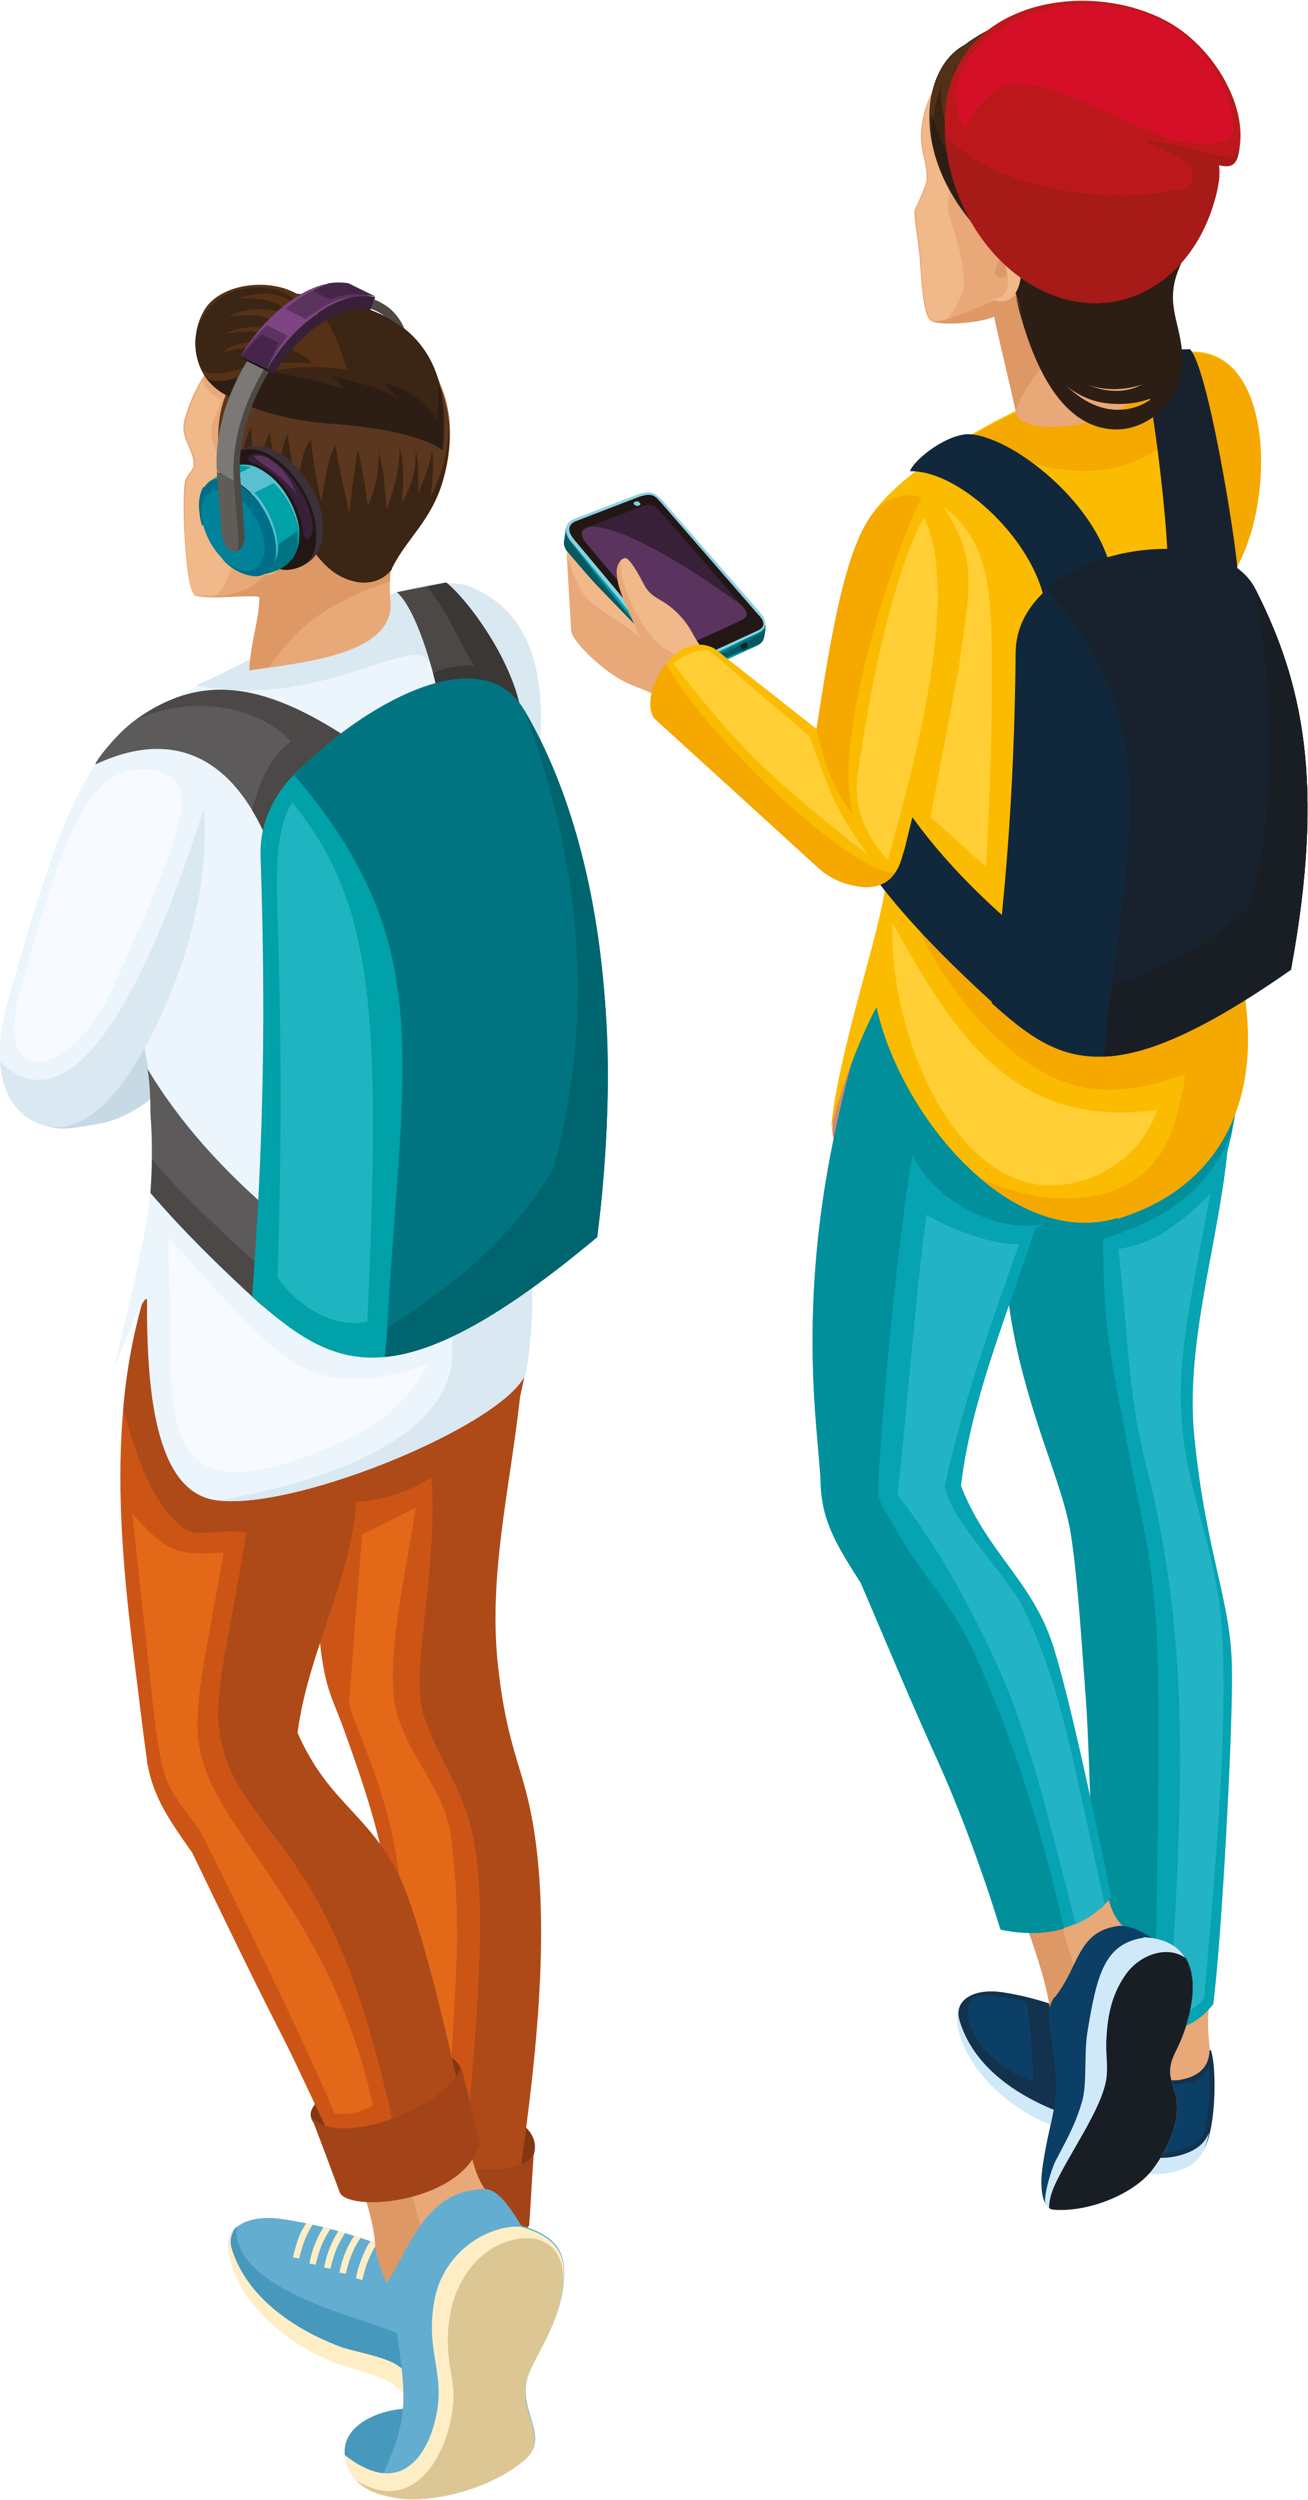 <?xml version="1.0" encoding="UTF-8"?>
<svg id="Calque_2" xmlns="http://www.w3.org/2000/svg" viewBox="0 0 23.04 44.03">
  <defs>
    <style>
      .cls-1 {
        fill: #1eb5c0;
      }

      .cls-1, .cls-2, .cls-3, .cls-4, .cls-5, .cls-6, .cls-7, .cls-8, .cls-9, .cls-10, .cls-11, .cls-12, .cls-13, .cls-14, .cls-15, .cls-16, .cls-17, .cls-18, .cls-19, .cls-20, .cls-21, .cls-22, .cls-23, .cls-24, .cls-25, .cls-26, .cls-27, .cls-28, .cls-29, .cls-30, .cls-31, .cls-32, .cls-33, .cls-34, .cls-35, .cls-36, .cls-37, .cls-38, .cls-39, .cls-40, .cls-41, .cls-42, .cls-43, .cls-44, .cls-45, .cls-46, .cls-47, .cls-48, .cls-49, .cls-50, .cls-51, .cls-52, .cls-53, .cls-54, .cls-55, .cls-56, .cls-57, .cls-58, .cls-59, .cls-60, .cls-61, .cls-62, .cls-63 {
        fill-rule: evenodd;
      }

      .cls-2 {
        fill: #008298;
      }

      .cls-3 {
        fill: #f7fbff;
      }

      .cls-4 {
        fill: #d60f28;
      }

      .cls-5 {
        fill: #007581;
      }

      .cls-6 {
        fill: #5d5a5b;
      }

      .cls-7 {
        fill: #47254a;
      }

      .cls-8 {
        fill: #075860;
      }

      .cls-9 {
        fill: #a24417;
      }

      .cls-10 {
        fill: #006e88;
      }

      .cls-11 {
        fill: #008f9b;
      }

      .cls-12 {
        fill: #2c1e14;
      }

      .cls-13 {
        fill: #18222f;
      }

      .cls-14 {
        fill: #06a3b2;
      }

      .cls-15 {
        fill: #c6d9e5;
      }

      .cls-16 {
        fill: #221714;
      }

      .cls-17 {
        fill: #0c3f65;
      }

      .cls-18 {
        fill: #523118;
      }

      .cls-19 {
        fill: #8aba40;
      }

      .cls-20 {
        fill: #12324d;
      }

      .cls-21 {
        fill: #8dd0e3;
      }

      .cls-22 {
        fill: #80cbde;
      }

      .cls-23 {
        fill: #81b73f;
      }

      .cls-24 {
        fill: #f1b889;
      }

      .cls-25 {
        fill: #00656f;
      }

      .cls-26 {
        fill: #5b335f;
      }

      .cls-27 {
        fill: #4698bc;
      }

      .cls-28 {
        fill: #10444a;
      }

      .cls-29 {
        fill: #3c303a;
      }

      .cls-30 {
        fill: #ffcf35;
      }

      .cls-31 {
        fill: #4b4847;
      }

      .cls-32 {
        fill: #fbbb00;
      }

      .cls-33 {
        fill: #22b4c5;
      }

      .cls-34 {
        fill: #d9e8f1;
      }

      .cls-35 {
        fill: #3b2514;
      }

      .cls-36 {
        fill: #dcc693;
      }

      .cls-37 {
        fill: #7c7875;
      }

      .cls-38 {
        fill: #605c58;
      }

      .cls-39 {
        fill: #3a3735;
      }

      .cls-40 {
        fill: #f4a800;
      }

      .cls-41 {
        fill: #823713;
      }

      .cls-42 {
        fill: #5ac0d1;
      }

      .cls-43 {
        fill: #5c371f;
      }

      .cls-44 {
        fill: #181e24;
      }

      .cls-45 {
        fill: #ffeec5;
      }

      .cls-46 {
        fill: #4d4945;
      }

      .cls-47 {
        fill: #372038;
      }

      .cls-48 {
        fill: #bc181b;
      }

      .cls-49 {
        fill: #a61a17;
      }

      .cls-50 {
        fill: #dd9865;
      }

      .cls-51 {
        fill: #172323;
      }

      .cls-52 {
        fill: #ebf5fb;
      }

      .cls-53 {
        fill: #00a1a8;
      }

      .cls-54 {
        fill: #e36919;
      }

      .cls-55 {
        fill: #11283c;
      }

      .cls-56 {
        fill: #62add0;
      }

      .cls-57 {
        fill: #d78673;
      }

      .cls-58 {
        fill: #563115;
      }

      .cls-59 {
        fill: #cc5516;
      }

      .cls-60 {
        fill: #7e4484;
      }

      .cls-61 {
        fill: #ae4a18;
      }

      .cls-62 {
        fill: #e9a877;
      }

      .cls-63 {
        fill: #d0e9f9;
      }
    </style>
  </defs>
  <g id="_Éléments_Mise_en_page" data-name="Éléments_Mise_en_page">
    <g>
      <path class="cls-20" d="M19.68,35.65s-.66-.17-.71-.19c-.33-.12-.77-.29-1.32-.37-.39-.06-.92.05-.75.64.23.78.91,1.36,1.57,1.63.23.1.53.12.81.26.22.11.27.29.43.41.36.26.76.24,1.06.14.35-.12.48-.27.56-.69.08-.39.09-1.09,0-1.37-.81.07-1.38-.21-1.63-.47"/>
      <path class="cls-63" d="M16.95,35.26c-.18.22-.06.58.04.81.29.62.9,1.1,1.47,1.34.24.1.53.15.81.29.22.11.26.26.42.38.35.26.79.25,1.08.15.33-.11.45-.3.53-.67-.08.19-.21.3-.44.38-.29.1-.72.12-1.08-.15-.16-.12-.21-.27-.42-.38-.28-.14-.61-.17-.85-.27-.66-.28-1.38-.77-1.61-1.56-.02-.07-.04-.2.05-.32"/>
      <path class="cls-17" d="M18.09,35.26c.07.46.1.93.11,1.4-.73-.21-1.37-1.03-1.09-1.43.1-.14.48-.09.98.03"/>
      <path class="cls-62" d="M21.35,34.88c-.05.42-.1.67-.05,1.09.04.36-.1.58-.49.66-.45.09-1.24-.34-1.17-.82.07-.42-.03-.93-.06-1.33l1.77.4Z"/>
      <path class="cls-50" d="M20.43,36.6c-.41-.11-.85-.44-.79-.79.06-.42-.03-.93-.06-1.33l.87.2c-.09.63-.02,1.21-.02,1.92"/>
      <path class="cls-17" d="M21.3,36.35c0,.43.03.8-.1,1.22-.07.22-.52.36-.75.35.08-.41.19-.78.17-1.21.35,0,.57-.03.68-.36"/>
      <path class="cls-14" d="M21.37,35.31c.15-1.14.35-4.87.33-5.91-.01-1.2-.45-2-.66-4.07-.17-1.65.41-3.38.58-5.04.37-1.55.39-2.61-.95-5.12l-1.26-.53c-.54,1.28-1.12,1.36-1.3,2.9-.24,2.13-.24,4.29.38,6.78.07.28.19.74.27,1.13.09.41.23.29.28,1.01.04.57.01,2.4.18,3.52.14.96.05,4.37.07,5.04.1.92,1.51,1.05,2.07.29"/>
      <path class="cls-11" d="M21.68,20.04c.22-1.22.21-2.91-.92-5.23l-1.34-.18c-.54,1.28-1.12,1.36-1.3,2.9-.24,2.13-.76,3.9-.17,6.4.35,1.44.8,2.32.92,3.14.12.8.19,1.98.26,2.9.07.97.15,4.41.16,5.09.02.47.62.8,1.05.72.02-2.26.14-6.12,0-7.47-.11-1.2-.25-1.62-.47-2.8-.3-1.62-.43-1.98-.44-3.69.81-.25,1.78-.69,2.23-1.79"/>
      <path class="cls-33" d="M21.32,21.03c-.57.55-.98.87-1.62.97.18,1.55.16,2.49.47,3.73.86,3.34.63,6.14.43,9.83.29-.08.4-.15.61-.35.21-2.45.39-4.43.33-6.18-.04-1.31-.35-1.97-.6-3.14-.33-1.56-.03-2.63.38-4.86"/>
      <path class="cls-57" d="M14.66,19.89c.01-.76.45-1.87.74-2.89l1.57,1.38c.05,2.98-2.27,2.69-2.31,1.51"/>
      <path class="cls-62" d="M18.5,35.43c-.08-.78-.72-2.27-.87-2.7l1.54-.79c.48,1.07.12,1.67.76,2.11l-1.43,1.38Z"/>
      <path class="cls-50" d="M18.5,35.43c-.08-.78-.72-2.27-.87-2.7l.79-.4c.23,1.39.31,1.82.61,2.6l-.53.51Z"/>
      <path class="cls-17" d="M18.58,35.18c.44-.55.39-1.17,1.14-1.26.2,0,.4.1.59.23.77.12.78.79.62,1.4-.15.57-.31.63-.32.93,0,.1.03.21.09.39.14.47-.17,1.04-.39,1.33-.33.45-1.15.77-1.75.72-.22-.02-.24-.43-.2-.72.08-.58.18-.84.22-1.17.05-.43-.02-.81-.08-1.23-.03-.21-.06-.46.08-.63"/>
      <path class="cls-63" d="M20.14,34.12c.91.05.96.77.79,1.43-.15.57-.31.63-.32.93,0,.1.03.21.09.39.14.47-.17,1.04-.39,1.33-.33.45-1.15.77-1.75.72-.06,0-.11-.04-.14-.09-.06-.1.11-.67.19-.8.15-.29.34-.61.46-1.05.08-.33.02-.84.09-1.22.16-.96.29-1.53.99-1.63"/>
      <path class="cls-44" d="M20.89,34.5c.16.28.14.68.04,1.05-.15.57-.31.63-.32.93,0,.1.03.21.09.39.14.47-.17,1.04-.39,1.33-.33.45-1.15.77-1.75.72-.03,0-.06-.01-.08-.03,0-.1.02-.21.08-.36.25-.57.86-1.39.93-1.93.03-.26-.02-.47,0-.7.02-.41.1-.8.36-1.15.24-.32.72-.5,1.05-.25"/>
      <path class="cls-14" d="M16.89,26.6c.09-1.66.83-3.36,1.34-4.95,2.2-1.34,1.87-3.53.94-5.04l-2.34-.78c-.73,1.16-1.33,1.12-1.75,2.6-.57,2.06-.92,4.14-.7,6.72.02.29.07.77.09,1.17.35,1.95,2.3,1.55,2.42.28"/>
      <path class="cls-14" d="M19.58,33.43c-.31-1.52-.8-3.8-1.07-4.56-.39-1.08-1.14-1.55-1.6-2.74-.03-.07-.07-.15-.11-.23-.4-.81-2.34-.76-2.35.08,0,.75.21,1.11.71,1.9.23.53.88,2.09,1.35,3.12.34.75.76,1.84,1.11,2.98.92.18,1.51-.08,1.96-.56"/>
      <path class="cls-11" d="M18.38,21.56c2.04-1.34,1.7-3.47.79-4.95l-2.34-.78c-.73,1.16-1.33,1.12-1.75,2.6-.57,2.06-.92,4.14-.7,6.72.02.23.05.58.08.92.01.75.32,1.21.71,1.82.23.53.88,2.09,1.35,3.12.34.75.76,1.84,1.11,2.98.44.09.8.07,1.11-.02-.39-1.74-.89-3.35-1.6-4.9-.37-.81-.86-1.26-1.38-2.16-.32-.55-.31-.45-.27-1.09.09-1.47.32-3.9.58-5.47.52.99,1.72,1.37,2.31,1.2"/>
      <path class="cls-33" d="M16.33,21.4c.53.31,1.18.52,1.62.52-.5,1.42-.95,2.65-1.31,4.26.14.66,1.12,1.57,1.42,2.21.65,1.39.82,2.55,1.4,5.16-.15.14-.32.26-.51.34-.59-2.25-.84-3.47-1.59-5-.37-.75-.79-1.56-1.55-2.57.17-1.45.31-3.48.51-4.92"/>
      <path class="cls-32" d="M19.69,21.45c-1.9.57-3.84-1.83-4.25-3.71-.19.33-.6,1.29-.8,2.13.07-.88.5-2.36.73-3.23,1.16-4.32-.63-6.24-.16-7.32.58-1.33,4.24-2.96,5.65-3.12,1.59-.18,1.59,2.57.92,3.75-.52.92-.82,2.4-.86,3.5-.05,1.73.98,2.71,1.05,4.66.06,1.57-.68,2.84-2.3,3.33"/>
      <path class="cls-40" d="M19.69,21.45c-.85.26-1.72-.09-2.44-.71,1.17.58,3.02.65,3.47-1.05.07-.27.12-.47.15-.71.02-.19-.5.29-1.59.2-1.13-.09-2.51-1.39-3.21-3.07-.03-.38,4.71.99,4.63.62-.21-.96-.52-1.99-.55-3.51-.05-2.59,1.62-4,.91-5.93-1.25,1.57-2.9.96-4.01.43,1.32-.77,2.97-1.4,3.82-1.49,1.59-.18,1.59,2.57.92,3.75-.52.92-.82,2.4-.86,3.5-.05,1.73.98,2.71,1.05,4.66.06,1.57-.68,2.84-2.3,3.33"/>
      <path class="cls-62" d="M17.9,7.28c-.09-.65-.22-1.56-.52-2.22l2.07-.71.54-.23c-.19,1.04-.07,1.61.28,2.45-.28.99-2.27,1.18-2.38.7"/>
      <path class="cls-50" d="M16.39,5.64c.07.1.81.07,1.12-.06.1.47.24,1.02.38,1.66.02.07.15-1.09,2.07-1.67.01-.21.07-.42.14-.53.26-.38.77-.8.97-1.39-.3-.81-2.66.38-4.67,1.99"/>
      <path class="cls-62" d="M16.4,5.65c.17.11,1.27-.45,1.37-.45.96.05,2.12.13,2.31-.16.26-.38.77-.8.97-1.39.32-.94.26-2-.6-2.74-1.49-1.28-3.84-.34-4.18,1.11-.14.6.07.75.05,1.15,0,.06-.13.37-.2.5-.05.1.06.51.09,1.02.03.44.07.88.18.95"/>
      <path class="cls-24" d="M16.4,5.65s.15.01.28-.03c.14-.15.3-.46.3-.62,0-.62-.29-1.13-.28-1.39.02-.53.19-.26.01-.84-.09-.29,0-.41.05-.58.09-.31-.09-.93-.09-.93-.08.08-.13.16-.21.3-.08.14-.14.29-.17.45-.14.6.07.75.05,1.15,0,.06-.13.37-.2.5-.05.1.06.51.09,1.02.03.44.07.88.18.95"/>
      <path class="cls-55" d="M19.59,10.14c-.2-1.21-1.69-2.41-2.48-2.49-.4-.04-1.02.45-1.08.65.94-.02,2.4,1.42,2.4,2.59l1.16-.75Z"/>
      <path class="cls-55" d="M15.44,15.5c.58.76,1.28,1.47,2.22,2.32l.29-1.44c-1-.85-1.76-1.71-2.3-2.63-.15.12-.21,1.19-.21,1.75"/>
      <path class="cls-5" d="M13.49,11.01l-.17-.03-1.68-1.93h0s-.09-.1-.15-.13c-.09-.05-.2-.02-.3.01l-1,.39-.22-.03-.03.21c-.02.08.01.17.09.26l1.68,2.01c.14.17.24.24.46.14l1.15-.53c.09-.04.13-.09.13-.15l.04-.22Z"/>
      <path class="cls-8" d="M13.46,11.23l.03-.17c-.04.09-.15.14-.43.29-.15.08-.31.15-.44.22-.06.04-.02.1.02.07.1-.05.74-.29.78-.33,0,0,.01-.02.02-.03.01-.02.02-.04.02-.06"/>
      <path class="cls-8" d="M9.97,9.35l-.03.16c-.02.07,0,.14.06.22.33.37.95,1.08,1.31,1.51.04.03.08,0,.04-.05-.2-.24-.39-.49-.58-.72-.17-.21-.41-.51-.55-.69-.18-.23-.25-.3-.26-.43"/>
      <path class="cls-53" d="M13.41,11h-.09s-1.68-1.94-1.68-1.94h0s-.09-.1-.15-.13c-.09-.05-.2-.02-.3.01l-1,.39-.13-.02c-.02.1,0,.2.05.28.4.57,1.12,1.42,1.61,2.03.03.02,0,.09-.05.05-.41-.46-1.49-1.76-1.65-1.9l1.68,2.01c.14.17.24.24.46.14l1.15-.54c-.37.13-1.04.45-1.08.46-.03.01-.05-.01-.05-.04,0-.03.02-.07.04-.08.51-.26.79-.37.99-.54.05-.04.16-.13.18-.19"/>
      <path class="cls-42" d="M10.9,10.55c.29.37.61.75.93,1.14.03.02-.02.14-.07.09l-.29-.32.25.32c.15.17.24.25.46.15l.34-.18c-.08.03-.25.11-.36.15-.08.04-.11-.11-.04-.14.09-.05.18-.09.27-.14l-1.49-1.07Z"/>
      <path class="cls-21" d="M13.39,10.79l-1.71-1.96h0s-.09-.1-.15-.13c-.09-.05-.2-.02-.3.01l-1.09.42c-.22.08-.21.25-.08.41l1.68,2.01c.15.17.24.24.46.14l1.15-.54c.19-.09.15-.24.03-.37"/>
      <path class="cls-16" d="M11.65,8.86l1.7,1.96c.15.15.11.24-.01.29l-1.15.53c-.17.08-.25.05-.4-.13l-1.68-2.01c-.14-.17-.09-.28.06-.33l1.09-.42c.24-.08.28-.01.39.11"/>
      <path class="cls-47" d="M11.63,9.01l1.44,1.66c.13.13.09.2,0,.25l-.98.45c-.15.07-.21.04-.34-.11l-1.43-1.7c-.12-.15-.08-.24.05-.28l.93-.36c.2-.07.24,0,.33.09"/>
      <path class="cls-26" d="M13.07,10.67c.13.13.09.2,0,.25l-.98.45c-.15.07-.21.04-.34-.11l-1.43-1.7c-.12-.15-.08-.24.05-.28.56-.06,1.91.8,2.7,1.39"/>
      <path class="cls-22" d="M11.23,8.83s-.06,0-.07.03c0,.02.02.04.05.05.03,0,.06,0,.07-.03,0-.02-.02-.04-.05-.05"/>
      <path class="cls-28" d="M13.12,11.31s-.08.04-.09.08c0,.04.02.07.06.07.04,0,.08-.04.08-.08,0-.04-.02-.07-.06-.07"/>
      <path class="cls-51" d="M13.12,11.32s-.06.03-.07.06c0,.03.02.05.05.05.03,0,.06-.03.07-.06,0-.03-.02-.05-.05-.05"/>
      <path class="cls-24" d="M11.73,12.41c-.29-.43-1.64-.94-1.66-1.32l-.08-1.38c.16.19.42.5.6.68l.62.64-.21-.5c-.08-.18-.23-.62,0-.7.05-.02.16.11.33.44.17.33.33.22.68.61.26.29.23.56.78.9l-1.07.62Z"/>
      <path class="cls-62" d="M11.68,12.4c-.2-.28-.43-.23-.8-.46-.36-.22-.81-.66-.82-.84l-.08-1.38c.06.29.22.71.41.87.26.22.72.46.88.65l-.08-.2c-.09-.22-.23-.5-.29-.72-.04-.16-.07-.35.03-.43,0,.14.02.26.05.36.16.51.35.79.56,1.03.26.29.73.28.81.91l-.69.22Z"/>
      <path class="cls-32" d="M15.8,8.73c-.77.47-1.31,3.61-1.63,5.53-.28.67,1.39,2.23,1.78.63.23-.94.54-2.2.68-2.98.16-.87.47-2.51-.28-3.07-.12-.09-.4-.2-.55-.11"/>
      <path class="cls-32" d="M15.55,13.76l-2.97-2.34c-.69-.35-1.31.8-1.05,1.23l2.99,2.73c.44.26.82.3,1.06.17.28-.16.37-.55.35-.91,0-.33-.12-.58-.38-.88"/>
      <path class="cls-40" d="M11.73,11.69c-.24.3-.36.73-.21.96l2.71,2.47c.27.25.43.4.81.48.22.05.4.03.53-.05.07-.04.14-.1.19-.18-.71.04-3.26-2.3-4.03-3.68"/>
      <path class="cls-40" d="M15.58,8.86c-.66.39-.95,2.41-1.2,3.99.16.58.23.97.65,1.5-.41-1.32.77-4.75,1.2-5.59-.2-.08-.45-.02-.65.09"/>
      <path class="cls-30" d="M16.27,9.11c-.42.8-.86,2.38-1.16,4.53-.09.62.16,1.1.53,1.51.42-1.54,1.31-4.66.63-6.05"/>
      <path class="cls-30" d="M12.5,11.46c-.19-.04-.44.05-.64.23,1.16,1.5,1.75,2.05,3.44,3.38-.65-.89-.69-1.17-1.04-2.1-.56-.49-1.2-1.02-1.76-1.51"/>
      <path class="cls-13" d="M21.8,10.05c-.05-.66-.53-3.59-.84-3.9l-.93.03c.26.35.56,3.37.53,3.63l1.24.23Z"/>
      <path class="cls-55" d="M17.89,11.5c-.02,2.12-.14,3.97-.42,6.17,1.21,1.09,2.1,1.62,5.27-.59.61-3.31.2-5.08-.63-6.71-.66-1.3-4.21-.71-4.22,1.13"/>
      <path class="cls-13" d="M19.45,18.61c.76-.03,1.76-.46,3.29-1.53.61-3.31.2-5.08-.63-6.71-.5-.98-2.64-.89-3.67,0,2.12,2.54,1.43,4.09,1,8.24"/>
      <path class="cls-44" d="M19.45,18.61c.76-.03,1.76-.46,3.29-1.53.61-3.31.2-5.08-.63-6.71.39,2.26.28,4.52-.12,5.6-.63.68-1.82,1.23-2.4,1.39-.14.67-.11,1.06-.14,1.26"/>
      <path class="cls-35" d="M20.42,6.5c-.57-1.64,1.34-2.38.74-4.5-.14-.48-.43-.9-.8-1.22-.94-.79-2.41-.72-3.37.01-.8.43-1,2.11.47,3.49,0,0,.02,0,.03,0,.47.99,1.29,2.54,2.93,2.22"/>
      <path class="cls-18" d="M21.17,2.02s0,0,0-.01c-.14-.48-.43-.91-.8-1.22-.94-.8-2.41-.73-3.37.01-.44.24-.69.85-.6,1.57v-.07c.06-.36.09-.51.19-.86-.05.36.04.81.23,1.03-.12-.37-.1-1.06.04-1.35-.08.44-.03.63.11.98,0-.46.05-.78.26-1.13-.08.32-.1.39.09.94.02-.37.09-.76.24-.99.03.27.04.5.13.75.04-.32.1-.53.17-.81.09.28.16.47.22.79.06-.32.06-.58.03-.9.14.24.23.3.34.82.03-.4.03-.51-.03-.77.15.16.28.25.39.7.03-.36.02-.53-.04-.7.23.24.29.3.42.67.04-.26.01-.44-.06-.66.27.25.34.37.54.8.03-.29-.03-.51-.08-.73.22.24.26.3.5.67-.04-.29-.08-.42-.16-.7.27.32.34.4.51.79,0-.26-.03-.4-.15-.65.23.3.32.46.5.8-.05-.26-.06-.43-.25-.75.15.16.47.56.66.97h0Z"/>
      <path class="cls-12" d="M20.82,6.19c-.04-.53-.31-.87-.04-1.49.32-.73.66-1.5.43-2.52.05.74-.04,1.28-.54,1.94.09-.41.08-.68,0-1.16-.11.62-.27.84-.5,1.13.16-.61.1-.85.06-1.32-.13.5-.19.89-.47,1.26,0-.37.07-.68-.09-1.29-.08.42-.14,1.03-.44,1.34,0-.54-.03-.8-.11-1.32-.05.46-.1.92-.29,1.34-.23-.48-.31-.67-.43-1.21-.09.43-.06.91.1,1.41-.34-.38-.64-.63-.88-1.05.1.56.26.78.51,1.12-.99-.81-1.38-1.33-1.73-2.36-.03.68.28,1.53,1.09,2.29,0,0,.02,0,.03,0,.11.24.29.54.37.86.55,2.14,2.37,1.96,2.96,1.06"/>
      <path class="cls-62" d="M17.5,4.4c-.08-.24,0-.33.1-.3.12.03.27.21.35.46.12.41-.1.91-.48.7-.1-.14.04-.48.02-.86"/>
      <path class="cls-24" d="M17.5,4.4c-.08-.24,0-.33.1-.3.12.03.27.21.35.46.12.41-.1.91-.48.7.33.03.32-.37.23-.62-.06-.17-.16-.29-.2-.23"/>
      <path class="cls-50" d="M17.65,4.51c-.1.17-.14.27-.11.33.02.04.08.09.19,0,0-.12-.03-.23-.08-.33"/>
      <path class="cls-12" d="M17.89,5.22c.22.74.59,1.36,1.09,1.74.77.58,1.65.13,1.83-.81l.02.07c.04.82-.61,1.4-1.26,1.34-1.04-.09-1.48-1.51-1.68-2.34"/>
      <path class="cls-12" d="M17.89,5.22c.22.6.47,1.11.98,1.41,1.03.62,1.61,0,1.91-.65l.03.23c.04.67-.6.95-1.24.9-1.04-.07-1.48-1.22-1.68-1.89"/>
      <path class="cls-48" d="M16.64,2.36c.14,1.88,1.59,3.16,2.93,2.96.85-.13,1.46-.77,1.75-1.56.04-.12.2-.53.15-.87.18-.06.21.09.31-.08.29-.79-.34-1.93-1.18-2.41-1.52-.86-4.12-.32-3.95,1.97"/>
      <path class="cls-49" d="M16.64,2.36c.14,1.88,1.59,3.16,2.93,2.96,1.08-.16,1.77-1.15,1.91-2.21-1.32.62-3.88.37-4.84-.75"/>
      <path class="cls-4" d="M20.03.2c1.37.36,1.85,1.92,1.65,2.21-.13.19-.88.15-1.38-.07-.85-.38-2.24-1.1-2.69-.79-.55.38-.62.73-.59.74-.69-.98.75-2.68,3.01-2.09"/>
      <path class="cls-49" d="M21.84,2.57c-.09.42-.6.03-1.67-.1.46.31,1.24.34.6,1.04l.62-.11c.1-.16.09-.33.08-.49.22.05.34.02.37-.36"/>
      <path class="cls-30" d="M17.36,15.26l-.97-.87.49-2.58c.19-1.38.38-1.93-.27-2.89.82.6.84,1.51.86,2.57.01,1.29-.03,2.48-.1,3.77"/>
      <path class="cls-30" d="M15.72,16.25c1.09,1.97,2.13,3.64,4.66,3.3-.28.89-1.29,1.47-2.18,1.3-1.59-.31-2.55-2.86-2.48-4.6"/>
      <path class="cls-15" d="M3.22,18.84c.61-1.92-1.33-2.08-1.62-1.88-1.79,1.28-1.63,1.97-1.33,2.49.15.25.49.39.71.42.24.03.47-.03.73-.07.54-.09,1.05-.46,1.51-.96"/>
      <path class="cls-56" d="M7.14,39.65c-.33-.03-1.07-.41-2.21-.57-.44-.06-1.06.06-.87.7.27.86,1.04,1.49,1.81,1.79.27.11.61.13.94.29.25.12.31.32.49.45.41.29.88.26,1.21.15.4-.13.55-.29.65-.76.09-.43.1-1.2,0-1.5-.15-.71-1.82-.78-2.02-.56"/>
      <path class="cls-27" d="M4.17,39.22c-.13.11-.19.29-.11.56.27.86,1.04,1.49,1.81,1.79.27.11.61.13.94.29.25.12.31.32.49.45.41.29.88.26,1.22.15.4-.13.55-.29.65-.76.02-.11.04-.25.05-.4-.31.23-.61.31-.9.3-.5-.01-.78-.29-1.39-.53-.4-.16-.87-.28-1.37-.49-.76-.31-1.46-.75-1.39-1.37"/>
      <path class="cls-45" d="M4.13,39.26c-.21.24-.07.64.05.89.33.68,1.04,1.2,1.7,1.46.27.11.61.17.93.32.25.12.3.29.49.42.41.29.91.27,1.24.16.38-.12.52-.33.61-.74-.1.21-.24.33-.51.42-.34.11-.83.13-1.24-.16-.19-.13-.24-.3-.49-.42-.33-.15-.71-.19-.98-.3-.76-.3-1.59-.85-1.85-1.71-.02-.07-.04-.21.06-.35"/>
      <path class="cls-24" d="M9.13,40.21c-.13-.42.07-1.39.17-2.53l-2.24-.58c.16,1.29.19,2.1-.02,2.77.15.84,1.69,1.31,2.09.34"/>
      <path class="cls-62" d="M9.13,40.21c-.13-.42.07-1.39.17-2.53l-.94-.19-.16,3.25c.39.02.76-.13.93-.54"/>
      <path class="cls-45" d="M6.53,39.47c-.05.07-.09.14-.12.22-.06.13-.11.27-.14.44l.11.03c.04-.16.08-.3.14-.42.04-.09.08-.17.13-.23l-.11-.04Z"/>
      <path class="cls-45" d="M6.24,39.38c-.04.06-.08.13-.12.21-.06.13-.11.27-.14.44l.11.02c.04-.16.08-.3.14-.42.04-.08.08-.16.13-.22-.04-.01-.07-.02-.11-.04"/>
      <path class="cls-45" d="M5.96,39.3c-.04.06-.08.13-.11.2-.06.13-.11.27-.14.44l.11.02c.04-.16.08-.3.14-.42.04-.08.08-.15.12-.21-.04-.01-.07-.02-.11-.03"/>
      <path class="cls-45" d="M5.7,39.23c-.04.06-.08.13-.11.2-.06.13-.11.27-.14.44l.11.02c.04-.16.08-.3.14-.42.04-.08.08-.15.12-.21-.04,0-.08-.02-.11-.03"/>
      <path class="cls-45" d="M5.39,39.16c-.03.05-.06.11-.09.16-.06.13-.1.27-.14.44l.11.02c.04-.16.08-.3.14-.42.03-.07.07-.13.1-.18-.04,0-.08-.02-.11-.03"/>
      <path class="cls-41" d="M9.4,37.96c-.54.83-2.42.43-2.61-.61-.11-.66,2.93-.39,2.61.61"/>
      <path class="cls-59" d="M9.04,38.1c.07-.52.15-.04.22-.98.18-2.15.3-4.45-.02-5.62-.15-.56-.36-1.05-.48-2.18-.17-1.59.22-3.13.4-4.72.01-.04.02-.09.03-.13h0c.09-.42.13-.88.12-1.36,0-1.04-.17-2.44-.91-3.88l-1.35-.18c-.03.06-.05.11-.08.17-.05.11-.1.2-.15.29,0,.01-.02.03-.03.04-.02.03-.03.06-.05.08-.02.03-.03.06-.05.08-.01.02-.03.04-.04.06l-.02.03s-.02.03-.03.04c-.02.03-.04.06-.06.09l-.03.05c-.04.05-.07.1-.11.15l-.04.05s-.02.03-.03.05c-.03.04-.06.08-.08.12-.06.09-.11.18-.16.27-.01.02-.02.05-.04.07h0c-.04.08-.08.17-.11.27-.01.03-.02.06-.03.1,0,.02-.01.03-.02.05,0,.03-.02.06-.03.09,0,.02-.01.05-.02.08v.03s-.03.09-.04.14c0,.02-.01.05-.02.07,0,.02,0,.04-.01.06,0,.02,0,.04-.01.06,0,.02,0,.04-.01.06v.07s-.02.05-.02.07c-.25,2.05-.33,3.69-.17,6.17.11,1.74.23,1.71.5,2.46.27.75.7,1.95.77,2.84.07.94.16,3.51.17,4.17,0,.62.44,1.09.89,1.08.4.05.83-.07,1.14-.47"/>
      <path class="cls-61" d="M9.17,38.2c.28-1.99.61-4.77.08-6.7-.15-.56-.36-1.05-.48-2.18-.17-1.59.22-3.13.39-4.72.02-.09.04-.18.06-.27.07-.38.1-.79.09-1.22,0-1.04-.17-2.44-.91-3.88l-1.35-.18c-.03.06-.05.11-.08.17-.05.11-.1.2-.15.29,0,.01-.02.03-.03.04-.02.03-.03.06-.05.09-.02.03-.03.05-.05.08-.01.02-.03.04-.04.06l-.02.03s-.02.03-.03.04c-.02.03-.04.06-.06.09l-.03.05c-.04.05-.07.1-.11.15l-.04.05s-.02.03-.03.05c-.03.04-.06.08-.08.12-.06.09-.11.18-.16.27-.01.02-.02.05-.04.07h0c-.04.08-.08.17-.11.27-.01.03-.02.06-.03.1,0,.02-.01.03-.02.05,0,.03-.02.06-.02.09,0,.02-.01.05-.02.07v.03s-.03.09-.04.14c0,.02-.01.05-.01.07,0,.02,0,.04-.01.06,0,.02,0,.04-.01.06,0,.02,0,.04-.01.06,0,.02,0,.04,0,.07,0,.02,0,.04,0,.07-.19,1.57-.26,2.84-.22,4.49.13.14,1.11.3,2.05-.31.12,1.74-.4,3.47-.13,4.22.72,1.97,1.41,1.17.66,8.22.4.05.76.13,1.07-.27"/>
      <path class="cls-54" d="M7.32,26.56c-.16,1.08-.46,2.33-.39,3.26.07.97.9,1.59,1.02,2.56.25,2.17-.05,3.07-.05,5.77-.53-.18-.74-.35-.82-.8.03-1.17.18-2.01-.04-4.22-.16-1.62-.91-2.91-.89-3.17l.23-2.93.94-.47Z"/>
      <path class="cls-9" d="M9.32,39.2c.02-.21.05-.85.08-1.23-.51.55-2.4.11-2.61-.61,0,.24-.04.81-.05,1.1-.07.94,1.93,1.59,2.58.74"/>
      <path class="cls-27" d="M6.71,43.95s.62-.3.63-.37c.02-.07.15-.79.15-.79l-.28-.37c-.67.02-1.44.43-1.02,1.15.09.16.26.29.52.38"/>
      <path class="cls-62" d="M8.18,37.28c.06.39.15,1.14.47,1.39l-1.66,2.19c-.03-.46-.35-.9-.38-1.32-.04-.62-.4-1.47-.64-2.03l2.21-.23Z"/>
      <path class="cls-50" d="M7.03,37.71c.11.46.23.92.34,1.38l.35.8-.73.97c-.03-.46-.35-.9-.38-1.32-.04-.62-.4-1.47-.64-2.03,1.68-.32.74-.05,1.06.2"/>
      <path class="cls-56" d="M6.79,40.22l.18.71c.21,1.46.24,1.69-.37,2.96.69.33,2.01-.01,2.65-.57.47-.41-.17-.88.06-1.49.13-.35.53-.89.61-1.54.05-.44.05-.87-.74-1.09-.21-.35-.39-.59-.59-.64-1.12-.04-1.41,1.15-1.78,1.65"/>
      <path class="cls-45" d="M6.71,43.95h.01c.72.23,1.92-.11,2.52-.62.47-.41-.17-.88.06-1.48.13-.35.53-.89.61-1.54.06-.44.05-.87-.74-1.09h0s-.09,0-.14,0c-.67.07-1.24.6-1.37,1.26-.11.55-.02.91.03,1.25.05.33.07.64-.08,1.09-.18.53-.64,1.13-1.54.42.01.1.05.22.12.34.09.16.26.29.52.38"/>
      <path class="cls-36" d="M6.91,43.99c.72.14,1.79-.19,2.33-.66.47-.41-.17-.88.06-1.49.13-.35.53-.89.61-1.54.09-.75-.42-1.05-1.08-.78-.45.19-.79.67-.89,1.19-.11.55-.02.91.03,1.25.13.84-.51,2.47-1.69,1.73.17.18.39.25.62.29"/>
      <path class="cls-41" d="M8.14,36.49c.04.99-1.85,1.66-2.6.92-.06-.07-.09-.16-.05-.25.25-.58,2.38-1.54,2.65-.67"/>
      <path class="cls-59" d="M8.28,37.78c-.3-1.57-.88-4.03-1.28-4.8-.55-1.06-1.23-1.25-1.76-2.46,0,0,0,0,0,0,.21-1.59,1.08-2.86,1.05-4.51.36-.51.75-.96,1.05-1.4,1.69-2.44-1.14-5.95-3.56-3.64-.46.44-.9.77-1.21,1.76-.62,2.03-.51,4.12-.2,6.55.07.56.14,1.17.22,1.73v.04s0,.02.01.03c.11.61.42,1.03.79,1.56.26.54,1.02,2.13,1.56,3.18.39.76.76,1.64,1.37,2.83.44.07.66.04.96-.06.42-.05.7-.46.99-.81"/>
      <path class="cls-61" d="M8.28,37.78c-.3-1.57-.88-4.03-1.28-4.8-.55-1.06-1.23-1.25-1.76-2.46,0,0,0,0,0,0,.21-1.59,1.08-2.86,1.05-4.51.36-.51.75-.96,1.05-1.4,1.69-2.44-1.14-5.95-3.56-3.64-.46.44-.9.77-1.21,1.76-.21.69-.34,1.38-.4,2.09.24.88.51,1.62.99,2.04.32.28.59.04,1.19.14l-.02.04c-.28,1.77-.56,2.73-.47,3.43.2,1.44,1.3,1.73,2.24,4.09.52,1.31.86,2.96,1.09,4.08.02,0,.05-.01.07-.02.42-.05.7-.46.99-.81"/>
      <path class="cls-9" d="M8.45,37.76c-.06-.2-.21-.97-.33-1.34-.27.7-2.17,1.44-2.64.86.09.22.41,1.08.51,1.35.22.35,2.19.15,2.46-.88"/>
      <path class="cls-54" d="M3.95,27.34c-.91.09-1.07-.08-1.62-.68l.41,3.77c.16,1.03.16.97.78,1.81.84,1.68,1.63,3.27,2.38,4.99.29.02.44-.03.67-.14-.74-3.4-2.73-4.77-3.04-6.23-.16-.75.07-1.55.41-3.52"/>
      <path class="cls-52" d="M8.31,10.35c1.55.64,1.28,2.68,1.01,4.13-.3,1.65-.68,1.99-.79,3.27-.19,2.27,1.09,3.71.74,6.42-.3.88-3.98,2.42-5.42,2.26-1.07-.1-1.27-1.78-1.26-3.51,0-.28-.49.95-.59,1.21.36-1.47.62-2.67.63-2.94.03-.66.05-1.23.03-1.58.01-2.2-1.48-4.5-.8-6.24.13-.33.35-.49.61-.69.41-.33,1.62-.9,2.46-1.33v.06c.92-.54,1.95-1.02,2.7-1.12.27-.03.5-.02.68.05"/>
      <path class="cls-34" d="M8.31,10.35c1.55.64,1.28,2.68,1.01,4.13-.3,1.65-.68,1.99-.79,3.27-.19,2.27,1.24,3.29.74,6.42-.3.88-3.98,2.42-5.42,2.26,3.42-.61,4.17-1.83,4.11-2.64.27-2.66-.62-3.92-.66-4.51.01-2.2,2.18-5.52.22-7.67-.35-.38-1.94.88-4.06.46,1.21-.53,2.93-1.62,4.17-1.78.27-.03.5-.02.68.05"/>
      <path class="cls-3" d="M2.97,21.8c2.03,2.21,2.42,2.94,4.57,2.23-.37.7-.94,1.13-1.7,1.45-3.4,1.42-2.73-.74-2.88-3.68"/>
      <path class="cls-6" d="M2.65,21.01c.54.63,1.19,1.28,1.97,1.99l.31-1.53c-1.02-.86-1.77-1.71-2.33-2.64.04.26.05.53.05.79.04.5.03.96,0,1.39"/>
      <path class="cls-31" d="M2.65,21.01c.54.63,1.19,1.28,1.97,1.99l.12-.55c-.26-.22-1.67-1.51-2.06-2.04,0,.21-.01.41-.03.61"/>
      <path class="cls-31" d="M9.21,12.83c-.03-1.02-.95-2.25-1.35-2.57l-.87.17c.43.37.82,2.01.79,2.28l1.44.11Z"/>
      <path class="cls-39" d="M9.21,12.83c-.03-1.02-.95-2.25-1.35-2.57l-.34.07c.4.5.5.85.83,1.39-.25,0-.56.04-.72.14.1.39.16.74.15.86l1.44.11Z"/>
      <path class="cls-52" d="M1.91,13.16c-.78.91-1.25,2.68-1.76,4.43-.37,1.27-.02,1.88.48,2.12.53.26,1.09.03,1.72-1.29.34-.73.51-1.16.67-1.71.3-.99.88-2.93.09-3.67-.4-.38-.88-.24-1.2.13"/>
      <path class="cls-34" d="M0,18.7c.04.58.3.92.63,1.07,1.32.61,2.41-2.23,2.66-3.08.19-.62.38-1.61.3-2.45C1.77,19.98.46,19.15,0,18.7"/>
      <path class="cls-3" d="M.36,17.46c.52-1.93.91-3.19,1.51-3.69.46-.39,1.29-.23,1.33.23.05.53-.41,1.63-1.22,3.41-.27.6-.73,1.17-1.16,1.27-.36.09-.76-.13-.47-1.22"/>
      <path class="cls-6" d="M6.38,13.17c-1.68-1.17-2.81-1.33-3.98-.5-.37.26-.78.82-.71.79,1.44-.67,2.47-.05,3.07,1.46l.64-1.22.98-.53Z"/>
      <path class="cls-31" d="M6.38,13.17c-1.68-1.17-2.81-1.33-3.98-.5,1.22-.52,2.3-.09,2.72.39-.22.19-.46.39-.68,1.21.12.19.22.41.32.65l.64-1.22.98-.53Z"/>
      <path class="cls-53" d="M4.59,15.09c.09,2.66.06,4.98-.15,7.75,1.46,1.29,2.53,1.91,6.07-1.05.53-4.18-.05-6.38-1.09-8.37-.84-1.59-4.91-.65-4.83,1.67"/>
      <path class="cls-5" d="M6.79,23.9c.88-.09,2.02-.68,3.73-2.11.53-4.18-.14-7.35-1.29-9.29-.77-1.3-2.91-.04-4.05,1.15,2.6,3.05,1.88,5.03,1.61,10.25"/>
      <path class="cls-25" d="M6.79,23.9c.88-.09,2.02-.68,3.73-2.11.53-4.18-.14-7.35-1.29-9.29,1.11,3,1.19,5.59.52,8.08-.85,1.45-2.14,2.29-2.91,2.8-.02.31-.04.18-.06.51"/>
      <path class="cls-1" d="M5.15,14.12c-.32.54-.28,1.33-.26,2.05.07,2.27.07,3.94,0,6.33.37.53.99.9,1.58.78.26-5.67.07-7.41-1.33-9.16"/>
      <path class="cls-62" d="M3.45,10.49c.19.09,1.15-.04,1.12.04-.01.43-.14.69-.18,1.28,1.05-.15,2.43-.3,2.49-1.11,0-.07,0-.13-.01-.19,0,0,0-.01,0-.02h0c-.01-.29,0-.56.09-.69.22-.36.68-.76.84-1.31.26-.87.17-1.84-.65-2.49-1.49-1.18-3.39-.34-3.87,1.39-.09.34.17.52.16.81,0,.06-.08.12-.14.24-.08.17-.08,1.94.15,2.06"/>
      <path class="cls-50" d="M3.46,10.48c.19.09,1.14-.03,1.11.05-.01.43-.14.69-.18,1.27.11-.01.23-.03.35-.05.46-.65.89-1.08,2.13-1.51,0-.2.03-.36.09-.46.22-.36.68-.76.84-1.31.26-.87.17-1.84-.65-2.49-1.49-1.18-3.39-.34-3.87,1.39-.09.34.17.52.16.81,0,.06-.08.11-.14.24-.08.17-.07,1.93.16,2.05"/>
      <path class="cls-62" d="M3.48,10.49c.1.05.51.02.82-.1.2-.07.33-.24.36-.25.13-.05.41-.45-.03-1.09-.43-.62,2.16.97,2.3.75.22-.36.68-.76.84-1.31.26-.87.17-1.84-.65-2.49-1.49-1.18-3.39-.34-3.87,1.39-.09.34.17.52.16.81,0,.06-.08.12-.14.24-.08.17-.03,1.94.19,2.06"/>
      <path class="cls-24" d="M3.44,10.49s.27.02.39-.02c.13-.14.27-.44.26-.59-.02-.57-.3-1.03-.3-1.26,0-.49.16-.24-.02-.77-.14-.4.04-.46.13-.81-.2-.08-.3-.23-.33-.34-.12.21-.22.44-.29.69-.1.34.17.52.16.81,0,.06-.08.12-.14.24-.08.17-.07,1.92.15,2.05"/>
      <path class="cls-50" d="M4.55,9.07c.53-.5,1.05,1.08.19,1.07.33-.35.08-.91-.19-1.07"/>
      <path class="cls-24" d="M4.55,9.3c-.08-.22-.01-.3.08-.28.11.03.26.18.34.41.13.37-.06.84-.41.65.31.02.28-.35.19-.58-.06-.15-.16-.26-.2-.21"/>
      <path class="cls-50" d="M4.69,9.4c-.09.16-.12.26-.09.31.02.04.08.08.17-.01,0-.11-.04-.21-.09-.3"/>
      <path class="cls-35" d="M6.9,10.02c.25-.52.69-.84.89-1.52.26-.87.17-1.84-.65-2.49-1.17-.93-2.59-.61-3.38.41-.04.07.41.28.26.6-.21.56-.21.8-.12.93.33.47.34.54.32,1.26l.19.15c.08-.57.33-.52.57-.33.43.33.59,1.08,1.3,1.22.27.05.49-.05.63-.23"/>
      <path class="cls-43" d="M6.67,7.93c0,.44-.04.6-.19.99-.04-.25-.07-.5-.12-.75-.02-.08-.03-.17-.06-.25-.06.37-.1.75-.15,1.12-.08-.4-.18-.8-.24-1.19-.15.23-.19.7-.25.99-.08-.37-.15-.72-.18-1.1-.16.16-.2.59-.25.83-.07-.31-.12-.59-.16-.92-.1.15-.13.49-.16.68-.06-.22-.15-.5-.15-.72-.16.28-.17.6-.2.92-.06-.33-.15-.7-.13-1.02-.07.11-.15.44-.19.58-.02-.25-.04-.5-.04-.75-.13.15-.27.43-.29.64-.12-.25-.06-.74.09-1.08l.02-.04h.04c.25.02.51.04.76.05.17.01.33.02.5.03.08,0,.17.01.25.01.03,0,.08,0,.11-.01.08,0,.16-.02.24-.03.23-.03.47-.07.7-.1.35-.05.69-.14,1.04-.19.49.87.12,1.71-.07,2.14.02-.27.06-.57.02-.84-.02.24-.16.55-.24.78,0-.27.01-.51-.05-.79.01.38-.05.61-.24.94.02-.35.05-.62-.04-.98-.01.44-.09.71-.23,1.11-.03-.35-.04-.71-.15-1.04"/>
      <path class="cls-35" d="M7.8,7.93c-.26-.19-.87-.39-2-.47-.78-.06-1.33-.24-1.8-.49-.72-.38-.6-1.17-.3-1.44.59-.52,2.09-.46,3.1.05.74.38,1.14,1.13,1,2.34"/>
      <path class="cls-12" d="M7.8,7.93c-.26-.19-.87-.39-2-.47-.78-.06-1.33-.24-1.8-.49-.72-.38-.6-1.17-.3-1.44.06-.05.12-.09.19-.13.18,1.36.86,1,2.2,1.47-.2-.19-.1-.15-.28-.26.43.15.75.13,1.24.44-.15-.14-.19-.23-.29-.3.21.05.65.19.94.65l.04-.64c.08.4.06.76.06,1.17"/>
      <path class="cls-58" d="M3.63,6.64c.22.28,1.17-.36,2.49-.12-.28-.88-.45-1.06-.85-1.32-.52-.33-1.4-.2-1.67.26-.26.44-.16.95.02,1.17"/>
      <path class="cls-35" d="M5.49,6.39c-.41-.4-1.02-.33-1.57-.18.32-.3.97-.19,1.29-.02-.43-.4-.71-.38-1.25-.31.4-.2.9-.14,1.18.08-.38-.45-.55-.42-1.11-.39.39-.21.98-.14,1.22.09-.29-.34-.51-.41-1.05-.41.46-.14.82-.12,1.19.27-.3-.52-.93-.53-1.34-.36-.36.14-.6.53-.61.87,0,.32.12.51.21.53.43.1.65-.25,1.82-.16"/>
      <polyline class="cls-19" points="4.41 7.87 4.41 7.87 4.4 7.87 4.41 7.87"/>
      <path class="cls-29" d="M4.18,7.96c.18-.11.36-.14.58-.06.36.13.66.54.79.8.08.18.14.38.14.57.01.32-.1.58-.35.68l-1.16-2Z"/>
      <path class="cls-23" d="M4.6,8.28c.37.22.68.74.67,1.17,0,.43-.3.6-.68.39s-.68-.74-.67-1.17c0-.43.3-.6.68-.39"/>
      <path class="cls-16" d="M4.12,7.99c.16-.11.4-.11.64.03.13.07.25.18.35.29.11.13.21.28.29.43.1.21.17.43.17.69,0,.26-.08.45-.23.53-.1.05-.18.07-.28.08-.36,0-.85-.42-1.08-.94-.19-.42-.22-.87.14-1.12"/>
      <path class="cls-53" d="M4.42,8.68c-.2-.19-.47-.35-.7-.22.11-.07.38-.27.55-.28.1,0,.16.01.25.05.08.04.13.07.21.13.3.23.54.7.54,1.08,0,.37-.24.6-.6.67.26-.2.21-.6.07-.93-.09-.22-.23-.41-.32-.49"/>
      <path class="cls-5" d="M5.22,9.72c-.09.21-.29.34-.55.39.06-.05.11-.11.14-.17.07-.09.1-.2.1-.35.08-.07.24-.17.32-.23.02.12.01.24-.01.36"/>
      <path class="cls-42" d="M4.42,8.68c-.2-.19-.47-.35-.7-.22.16-.09.2-.06.39-.07l.31-.16c-.06-.02-.15-.04-.24-.02.04-.01.07-.02.1-.02.1,0,.16.01.25.05.08.04.13.07.21.13.3.23.54.7.54,1.08-.02-.29-.19-.7-.46-.94l-.34.17c.29.29.5.89.37,1.17.05-.2,0-.44-.1-.66-.09-.22-.23-.41-.32-.49"/>
      <path class="cls-10" d="M3.6,8.58c.08-.12.18-.17.32-.16,0,0,0,0,0,0,.17.02.33.12.46.24.1.08.26.3.32.42.09.16.15.39.16.57v.03c0,.05,0,.1-.01.14-.04.23-.18.32-.33.33-.15,0-.31-.06-.45-.16-.73-.54.53-1.08-.51-.73-.02-.06-.03-.11-.04-.17,0,0,0-.01,0-.02-.03-.15-.02-.36.06-.49"/>
      <path class="cls-2" d="M4.11,8.7c.31.18.55.61.55.96,0,.35-.25.5-.56.32-.31-.18-.55-.61-.55-.96,0-.35.25-.49.56-.32"/>
      <path class="cls-47" d="M4.59,8c.16.06.32.17.46.32.25.27.44.65.46.96,0,.13-.05.21-.1.21-.03,0-.06-.03-.08-.18-.06-.42-.38-.98-.85-1.14-.24-.09-.03-.22.12-.16"/>
      <path class="cls-26" d="M4.75,8.09c.25.16.37.35.48.63-.12-.19-.4-.41-.59-.54-.05-.03-.17-.13-.16-.14.02-.03.22,0,.27.04"/>
      <path class="cls-37" d="M6.71,5.33c-.28-.13-.59-.09-.86.03-.52.23-.97.76-1.22,1.19-.18.3-.32.63-.41.96-.08.31-.12.62-.1.94l-.3-.15c-.02-.27.01-.55.07-.81.08-.37.23-.73.42-1.06.27-.47.8-1.1,1.41-1.28.43-.13.62,0,1,.18"/>
      <path class="cls-46" d="M5.53,5.54l.03-.02c.68-.46,1.31-.32,1.57.28-.06-.04-.15-.12-.37-.24-.3-.23-.73-.22-1.19.09l-.03.02c-.79.54-1.38,1.75-1.31,2.7l.08,1.08c0,.21-.1.26-.2.26l.06-.22-.05-1.04c-.08-1.03.56-2.33,1.41-2.91"/>
      <polygon class="cls-16" points="4.7 6.49 4.81 6.59 4.35 6.36 4.24 6.27 4.7 6.49"/>
      <path class="cls-26" d="M4.7,6.49l-.46-.22c.2-.32.43-.62.73-.86.32-.26.75-.5,1.18-.41l.46.22c-.39-.05-.74.09-1.05.31-.35.26-.63.58-.86.95"/>
      <path class="cls-7" d="M5.79,4.99c.12-.02.24-.02.35,0l.44.22c-.31-.05-.52-.04-.76.07l-.3-.15c.1-.07.19-.11.27-.14"/>
      <path class="cls-60" d="M5.06,5.91l-.35-.18c-.09.05-.33.34-.47.54.11-.18.23-.35.37-.51.21-.23.61-.63,1.11-.74-.16.06-.43.2-.69.42l.35.18c.24-.17.49-.36.8-.38-.22.05-.44.17-.63.31-.35.25-.62.57-.84.93.12-.24.27-.46.35-.56"/>
      <path class="cls-47" d="M5.6,5.51l.03-.02c.35-.23.68-.32.98-.26l-.09.23c-.26-.05-.56.03-.87.24l-.03.02c-.3.2-.58.51-.8.88l-.11-.1c.25-.42.56-.76.9-.98"/>
      <path class="cls-38" d="M4.12,8.46l.08,1.03c.02.23-.06.26-.14.21-.08-.05-.15-.2-.16-.35l-.08-1.04.31.15Z"/>
      <path class="cls-7" d="M4.6,5.89c.1.05.21.09.31.15-.08.16-.14.29-.21.45l-.45-.22c.13-.15.21-.25.36-.38"/>
    </g>
  </g>
</svg>